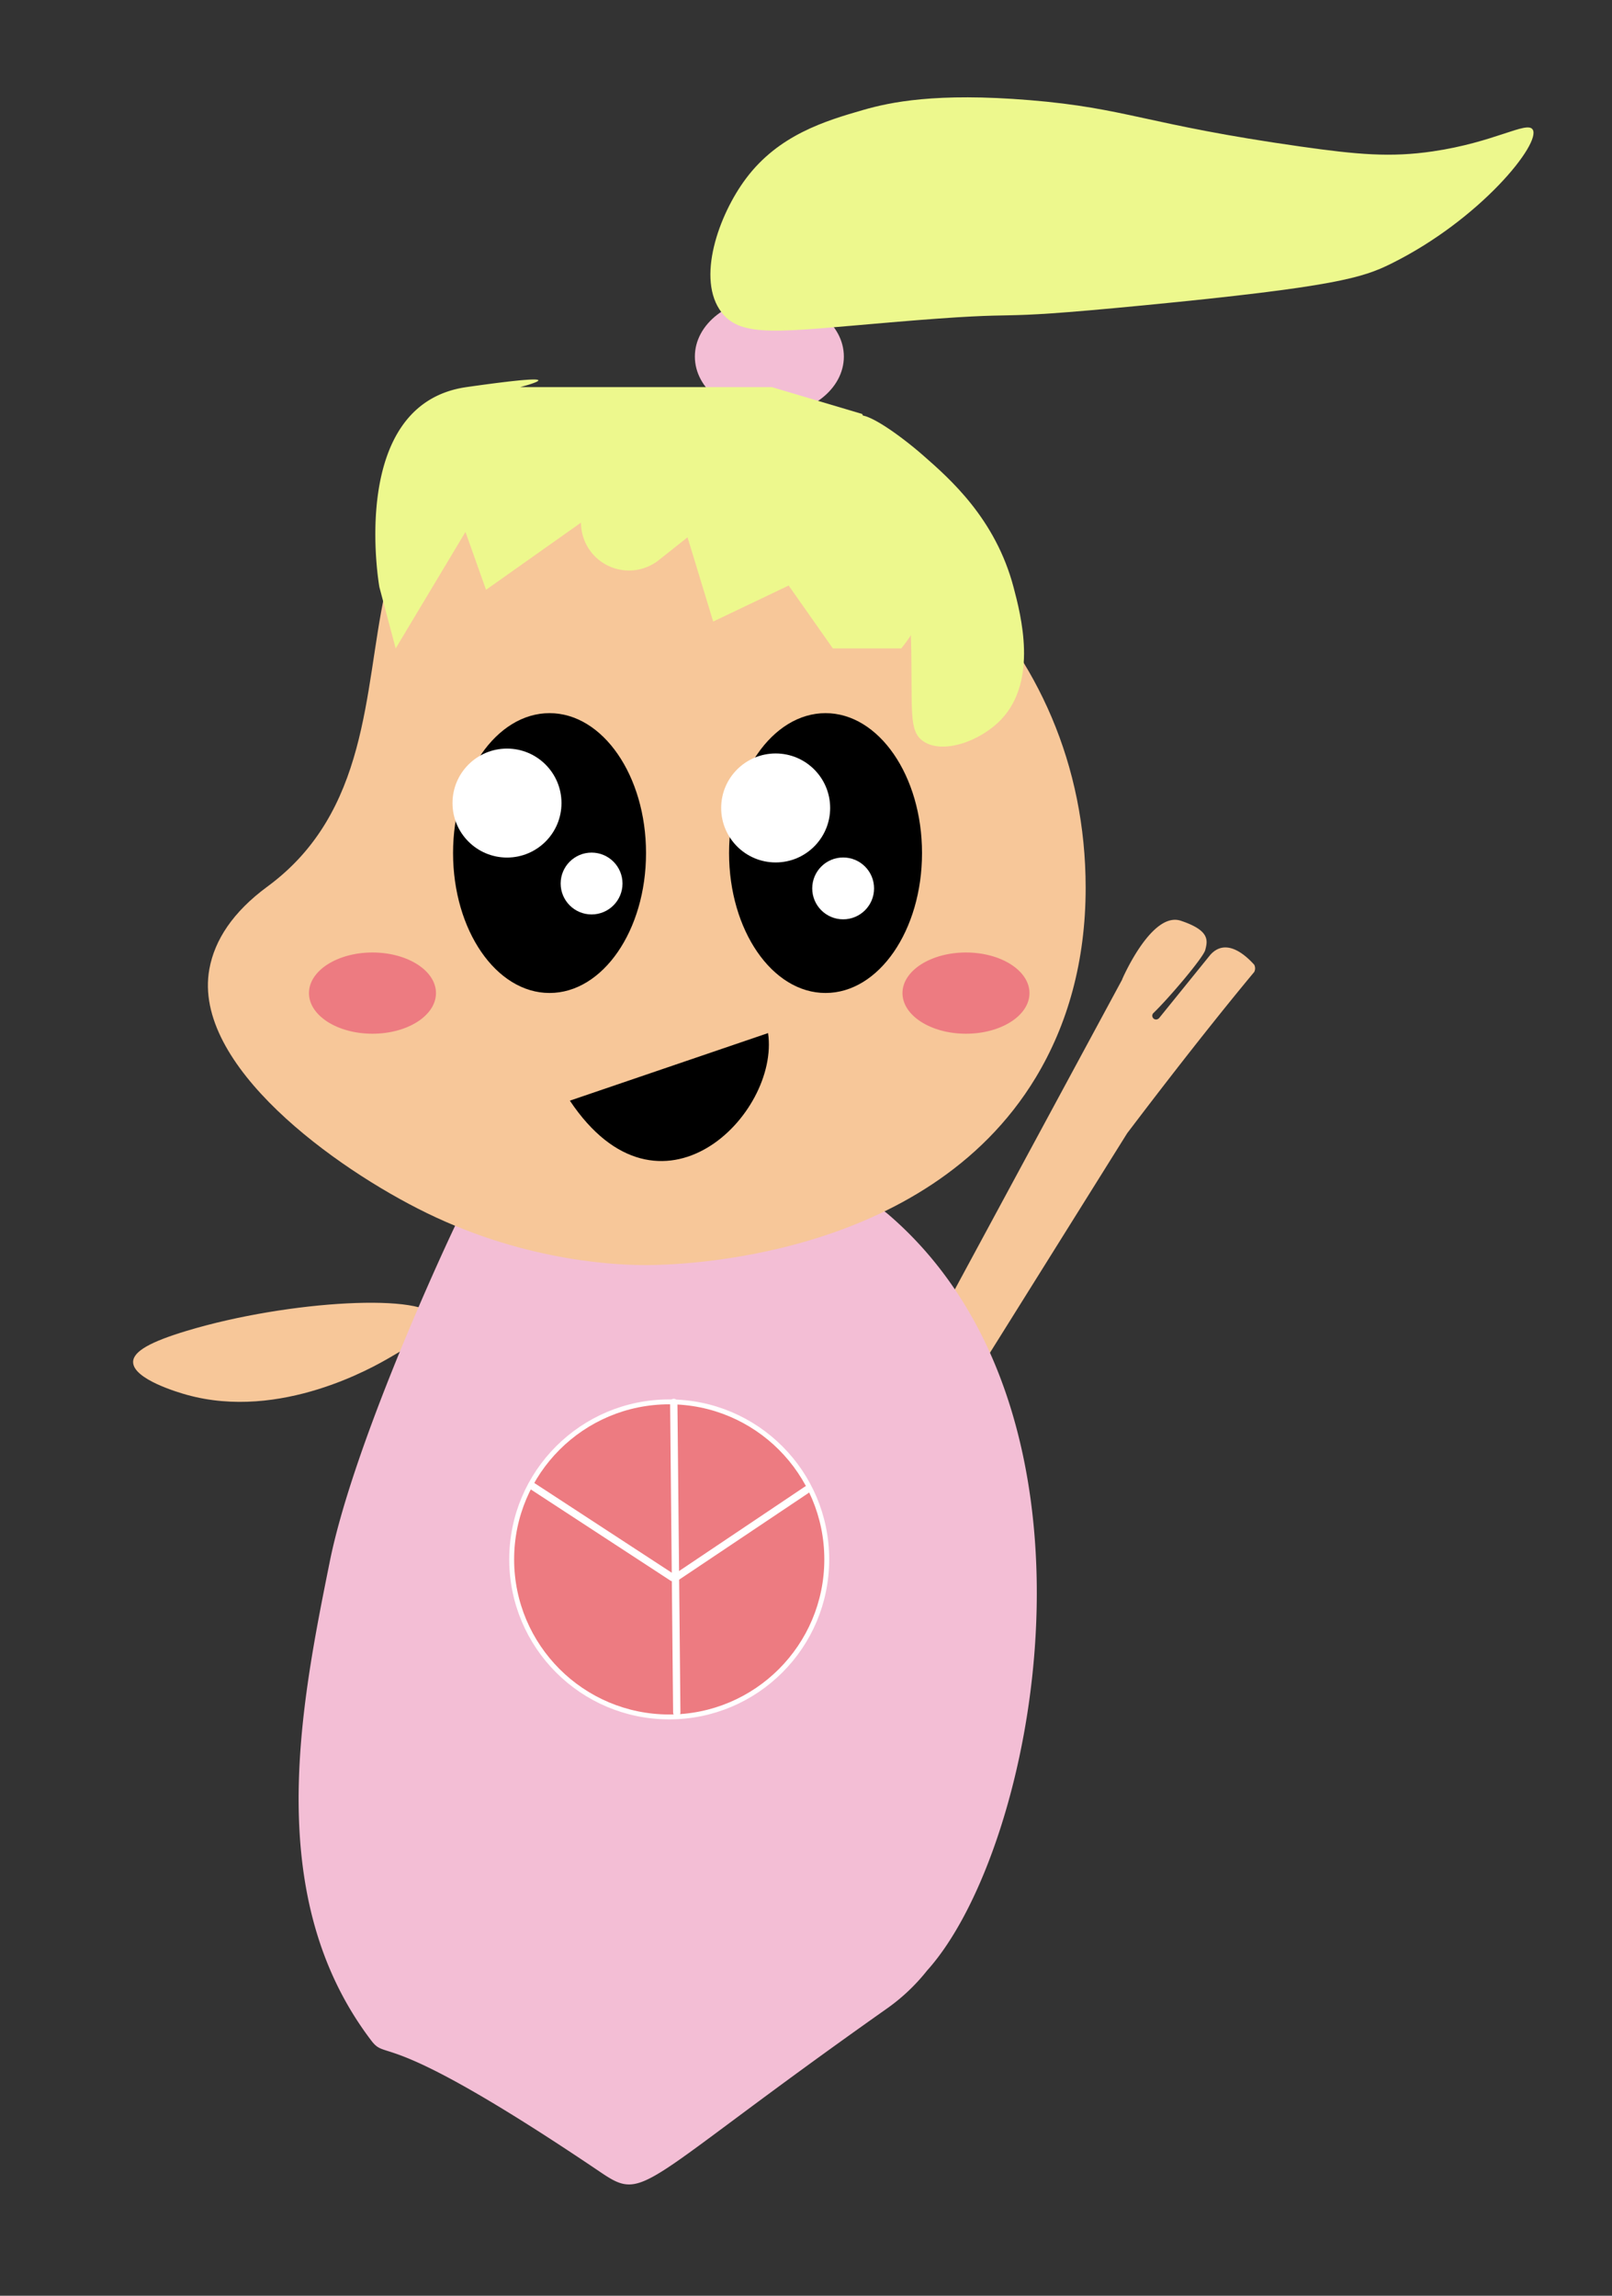 <svg id="Layer_1" data-name="Layer 1" xmlns="http://www.w3.org/2000/svg" viewBox="0 0 660 940"><rect x="0" y="0" width="660" height="940" fill="#333333" stroke="none"/><defs><style>.cls-1{fill:#f7c799;}.cls-2{fill:#f3bed5;}.cls-3{fill:#edf88d;}.cls-4{fill:#fff;}.cls-5,.cls-6{fill:#ed7b81;}.cls-6{stroke:#fff;stroke-miterlimit:10;stroke-width:2px;}</style></defs><title>vegetarian</title><path class="cls-1" d="M178.5,539.83c-2.95-10.53-60-7.58-102,5.07-14.67,4.42-21.89,8.33-22,12.69-.18,7.17,19,12.7,22,13.53,38.42,10.68,76.59-11.5,83-15.22C171.32,549,179.71,544.15,178.5,539.83Z"/><path class="cls-1" d="M390.25,573.6l-11.37-21.87a1.55,1.55,0,0,1,0-1.45l80.58-149.22a.54.54,0,0,0,0-.11c.58-1.33,12.28-27.85,24-23.95,12,4,11,8.14,10,12-.86,3.18-14.9,19.7-21.19,25.77a1.54,1.54,0,0,0,1.87,2.43l.09-.05a1.52,1.52,0,0,0,.4-.36L495.5,391c6.71-7.54,15.1.79,18,4a3.19,3.19,0,0,1,0,3c-24.23,29.12-50.68,64.32-51.95,65.94a.6.6,0,0,0-.09.13L392.93,573.71A1.55,1.55,0,0,1,390.25,573.6Z"/><path class="cls-2" d="M187,500.5c-10.84,22.77-43.08,94.63-52,139-12,59.6-27.61,137.35,17,196,6.85,9,4.18-6.69,94,54,18.5,12.5,15,5,117-67a79.19,79.19,0,0,0,16.58-15.66C424.5,757,459,579.5,364,497.5,353.9,488.78,348.64,491.66,187,500.5Z"/><ellipse class="cls-2" cx="315" cy="146" rx="30.5" ry="24"/><path class="cls-3" d="M295.5,128c-10.58-13.61-1.28-40,10-55,13.33-17.75,32.31-23.49,48-28,10.94-3.14,29.64-7.15,68-4,40.13,3.3,47.53,10,111,19,23.34,3.32,36.91,4.49,54,2,25.38-3.69,38.6-12.54,41-9,3.73,5.49-21.3,36.85-58,55-11.51,5.69-22.83,9.43-101,17-72.89,7.06-39.48,1.53-104,7C319.27,135.83,303.65,138.48,295.5,128Z"/><path class="cls-1" d="M109.5,363c-14.16,10.41-21.62,21.89-23.78,33.77-7.17,39.39,51.7,81.7,88.9,99.86C216.87,517.25,255,518,264.5,518c12.12,0,114.3-1.78,159.58-76.82,13-21.56,20.42-47.51,20.42-77.68,0-100.79-79.24-173.23-176-182.5C101.5,165,192.5,302,109.5,363Z"/><ellipse cx="338" cy="349.29" rx="39.5" ry="57.29"/><circle class="cls-4" cx="345.21" cy="363.76" r="12.66"/><circle class="cls-4" cx="317.58" cy="330.82" r="22.31"/><ellipse cx="225" cy="349.29" rx="39.5" ry="57.29"/><circle class="cls-4" cx="242.21" cy="361.76" r="12.66"/><circle class="cls-4" cx="207.58" cy="328.82" r="22.31"/><ellipse class="cls-5" cx="395.5" cy="406.63" rx="26" ry="16.63"/><ellipse class="cls-5" cx="152.5" cy="406.63" rx="26" ry="16.63"/><path class="cls-3" d="M155.33,240.39,162,265.5l28.58-47.7L199,241.5,237.87,214h0a19.65,19.65,0,0,0,31.86,15.34L281.5,220,292,254.5l30.9-14.75L341,265.5h28c26-32,0-59,0-59l-16-37-37-11H213s27-7-22,0S155.33,240.39,155.33,240.39Z"/><path class="cls-3" d="M378,186.5c-9.53-8.35-24.09-18.73-27-16s8.87,13.67,16,35c4.94,14.78,5.29,28.85,6,57s-1.2,36.72,5,41c8,5.51,23.47,0,32-9,15-15.94,8-42.58,5-54C407.6,212.43,389,196.14,378,186.5Z"/><path d="M233.32,450.67c36.8,55.08,86,5.63,81.15-27.67"/><circle class="cls-6" cx="274" cy="638.5" r="64.5"/><path class="cls-4" d="M277,647.51,331,611.33c1.6-1.08.1-3.68-1.51-2.6l-53.92,36.19c-1.6,1.07-.1,3.67,1.51,2.59Z"/><path class="cls-4" d="M278.59,701.18l-1.23-126.94a1.5,1.5,0,0,0-3,0l1.23,126.94a1.5,1.5,0,0,0,3,0Z"/><path class="cls-4" d="M276,644.59,218.44,607c-1.62-1.06-3.13,1.54-1.52,2.59l57.58,37.6c1.62,1.06,3.13-1.53,1.51-2.59Z"/></svg>
